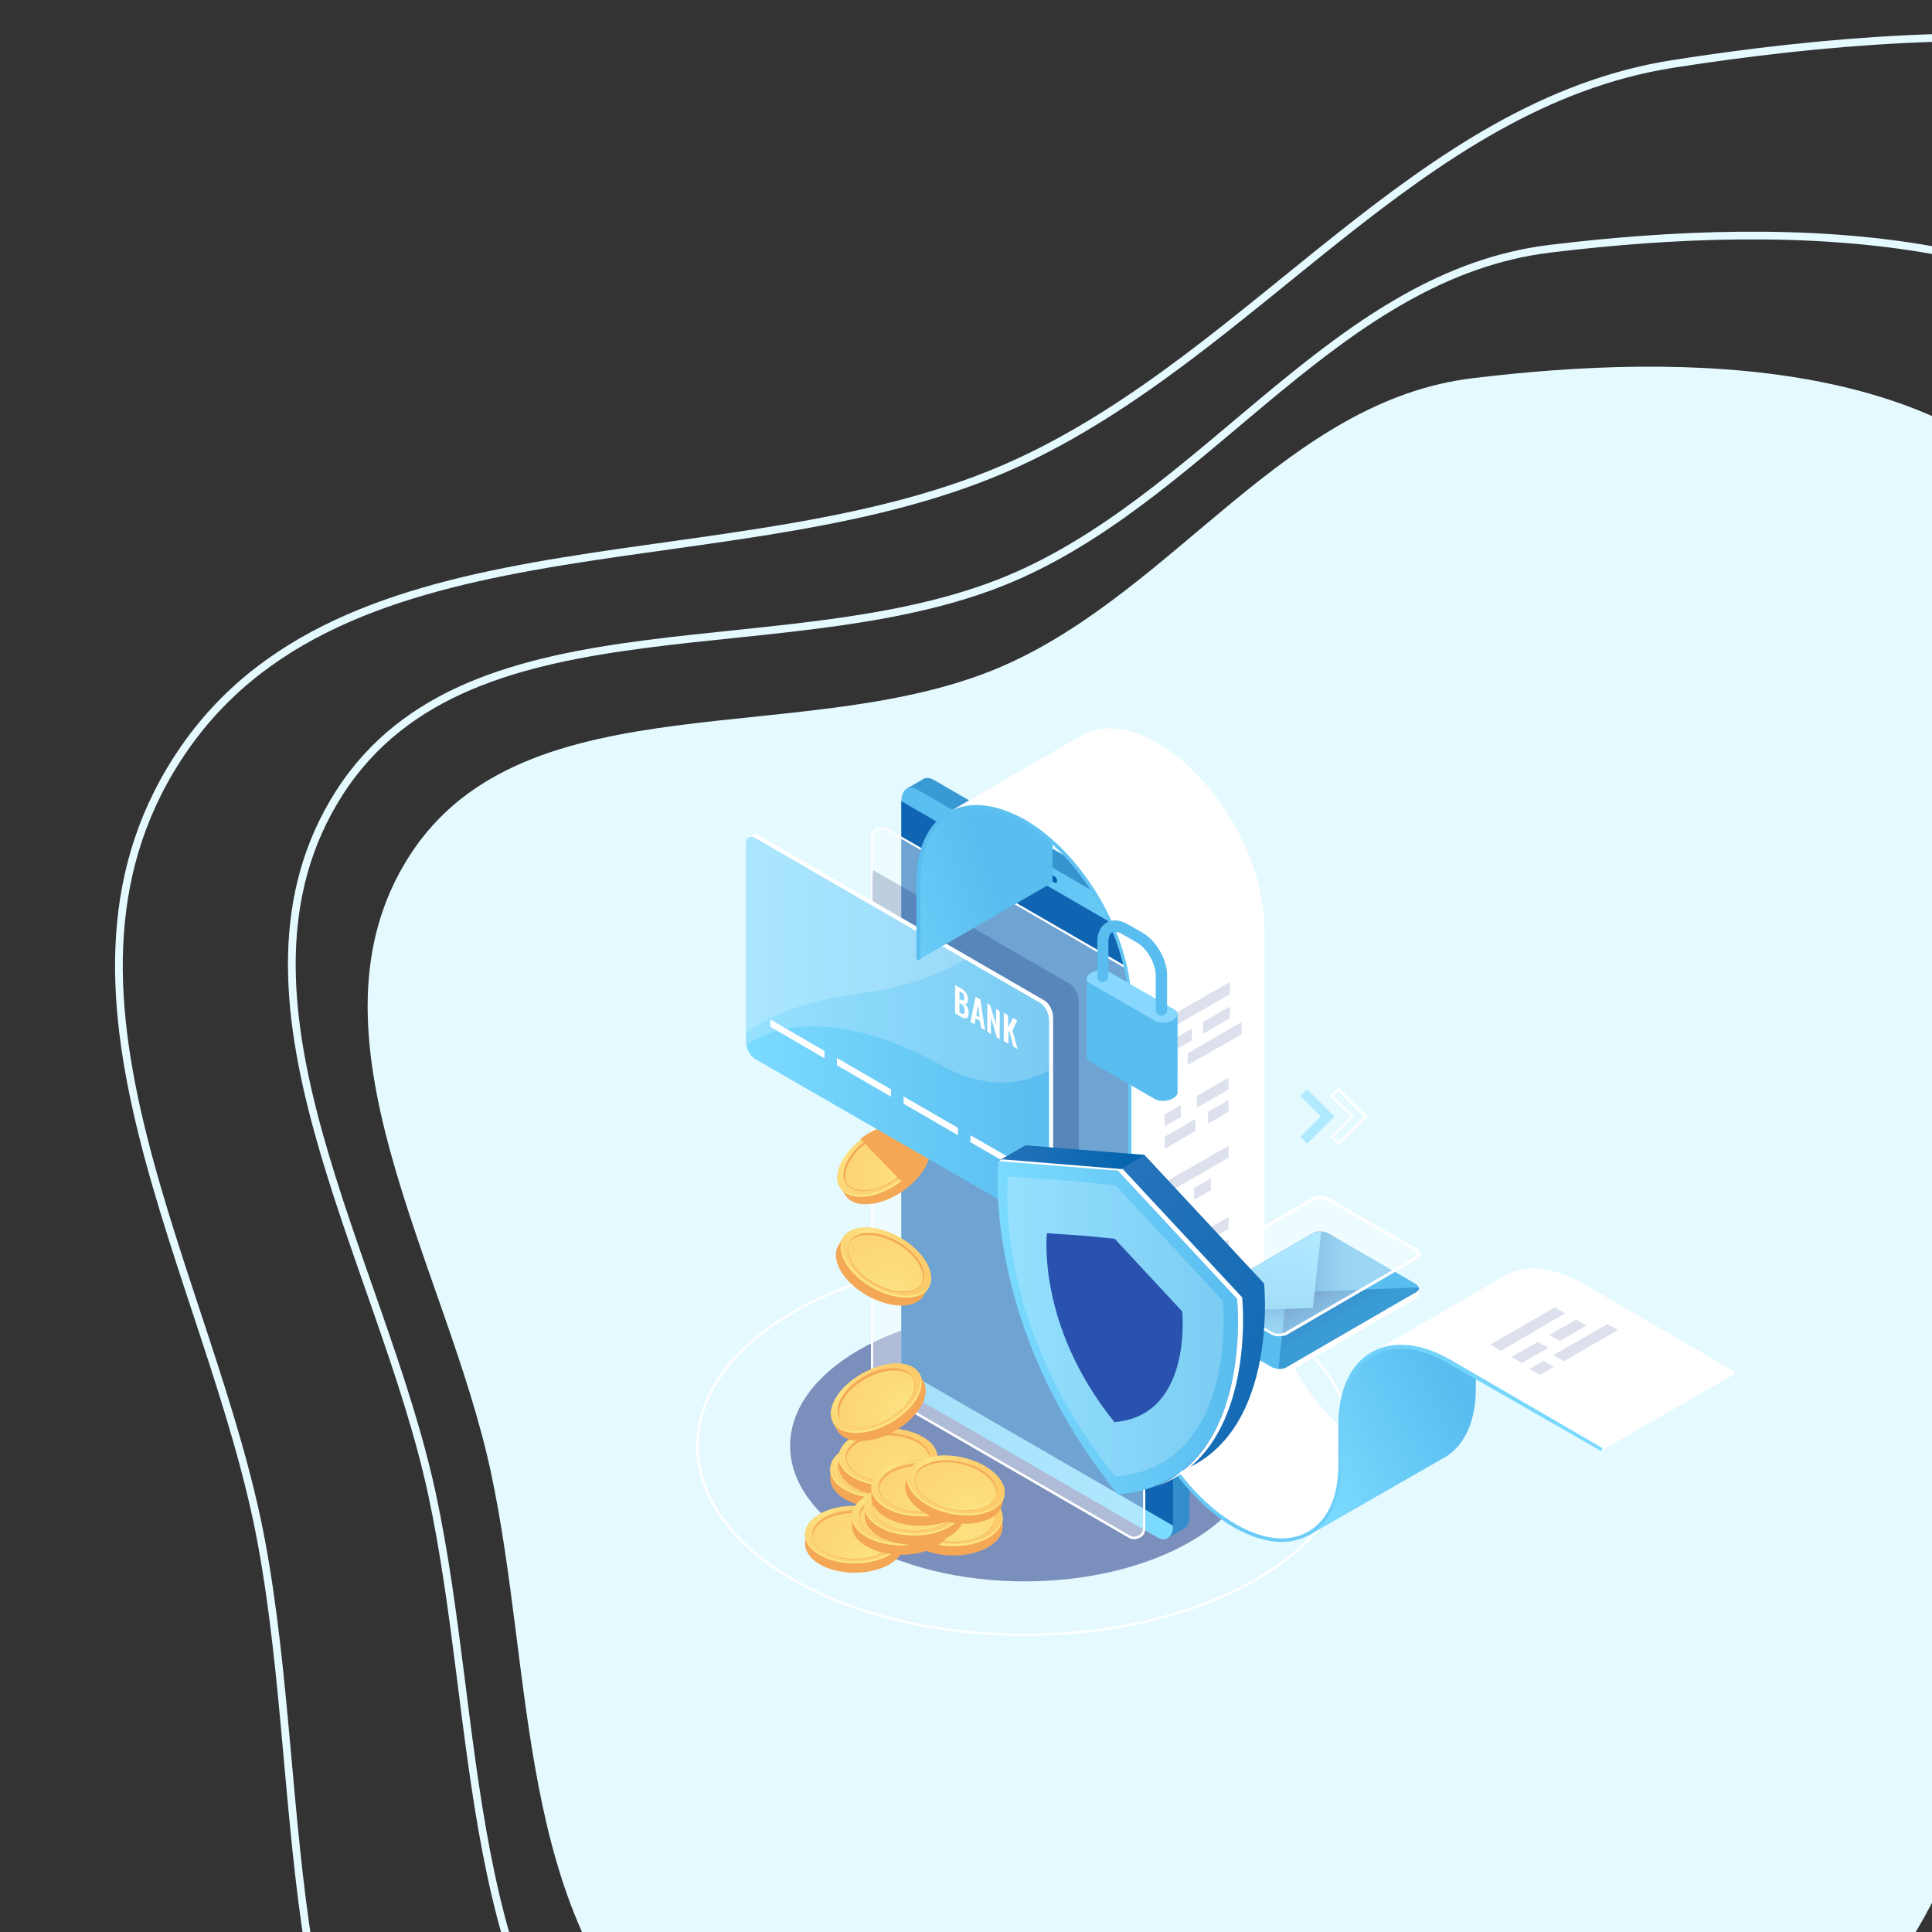 <svg width="500" height="500" viewBox="0 0 500 500" fill="none" xmlns="http://www.w3.org/2000/svg">
<rect x="0" y="0" width="500" height="500" fill="#333333" stroke="none"/>
<g clip-path="url(#clip0)">
<path fill-rule="evenodd" clip-rule="evenodd" d="M260.522 171.924C304.61 152.105 333.025 103.725 381.058 97.885C435.838 91.225 506.754 92.192 537.866 138.208C570.109 185.896 523.922 248.069 521.403 305.462C519.694 344.397 535.044 381.772 525.522 419.503C514.327 463.865 499.46 510.431 462.834 537.548C423.996 566.302 373.099 569.221 324.7 568.183C271.252 567.037 211.402 568.274 172.398 531.32C133.437 494.407 138.28 433.367 127.015 380.89C115.485 327.181 76.487 267.626 105.906 221.58C135.825 174.751 209.924 194.671 260.522 171.924Z" fill="#E5FAFF"/>
<path fill-rule="evenodd" clip-rule="evenodd" d="M263.888 148.697C314.103 126.121 346.471 71.022 401.18 64.367C463.572 56.777 544.341 57.87 579.771 110.27C616.489 164.576 563.878 235.384 561.003 300.744C559.053 345.083 576.531 387.645 565.682 430.615C552.927 481.136 535.99 534.168 494.271 565.053C450.034 597.802 392.064 601.133 336.94 599.956C276.067 598.656 207.9 600.071 163.48 557.992C119.11 515.959 124.632 446.445 111.807 386.684C98.681 325.521 54.271 257.703 87.782 205.262C121.863 151.929 206.256 174.606 263.888 148.697Z" stroke="#E5FAFF" stroke-width="2"/>
<path fill-rule="evenodd" clip-rule="evenodd" d="M263.184 119.837C324.893 91.501 366.719 26.898 433.042 16.528C508.681 4.701 606.047 1.869 646.133 59.962C687.677 120.167 620.641 203.745 613.871 278.584C609.279 329.354 628.209 377.111 612.953 426.765C595.015 485.146 571.906 546.607 520.026 584.01C465.014 623.672 394.925 630.406 328.496 631.847C255.138 633.438 172.847 638.499 121.395 592.655C70.001 546.861 80.175 467.142 67.725 399.494C54.983 330.26 4.844 255.001 47.914 193.378C91.716 130.708 192.362 152.359 263.184 119.837Z" stroke="#E5FAFF" stroke-width="2"/>
<path d="M265.163 423.383C243.392 423.383 221.717 418.644 205.152 409.069C189.061 399.779 180.164 387.361 180.164 374.184C180.164 361.007 189.061 348.589 205.152 339.299C238.281 320.15 292.139 320.15 325.173 339.299C341.264 348.589 350.161 361.007 350.161 374.184C350.161 387.361 341.264 399.779 325.173 409.069C308.609 418.644 286.838 423.383 265.163 423.383ZM265.163 325.554C243.582 325.554 221.906 330.293 205.436 339.868C189.535 349.063 180.826 361.292 180.826 374.184C180.826 387.171 189.535 399.305 205.436 408.5C238.376 427.554 291.95 427.554 324.889 408.5C340.791 399.305 349.499 387.076 349.499 374.184C349.499 361.197 340.791 349.063 324.889 339.868C308.419 330.293 286.744 325.554 265.163 325.554Z" fill="white"/>
<path opacity="0.5" d="M265.163 409.259C298.671 409.259 325.835 393.555 325.835 374.184C325.835 354.813 298.671 339.109 265.163 339.109C231.654 339.109 204.49 354.813 204.49 374.184C204.49 393.555 231.654 409.259 265.163 409.259Z" fill="#13247A"/>
<path d="M303.781 237.867L241.689 201.845C240.647 201.276 239.796 201.181 239.038 201.56L234.779 204.025L237.524 205.731V351.528C237.524 354.561 239.322 358.069 241.594 359.396L303.024 394.945L302.172 398.073L306.432 395.608C307.284 395.134 307.851 393.997 307.851 392.29V245.64C307.851 242.607 306.053 239.1 303.781 237.867Z" fill="url(#paint0_linear)"/>
<path d="M299.522 397.883L237.335 361.955C235.063 360.628 233.264 357.121 233.264 354.087V207.438C233.264 204.404 235.063 203.077 237.335 204.309L299.522 240.237C301.794 241.564 303.592 245.072 303.592 248.105V394.755C303.592 397.788 301.699 399.21 299.522 397.883Z" fill="url(#paint1_linear)"/>
<path d="M303.592 394.85L233.264 354.182V207.343L303.592 248.105V394.85Z" fill="#0F65B2"/>
<path opacity="0.4" d="M292.328 397.693L229.573 361.386C227.206 360.059 225.786 357.5 225.786 354.75V216.727C225.786 214.831 227.869 213.599 229.573 214.547L292.328 250.854C294.694 252.181 296.114 254.74 296.114 257.49V395.608C296.114 397.504 294.032 398.641 292.328 397.693Z" fill="white"/>
<path d="M293.559 398.357C293.086 398.357 292.612 398.262 292.139 397.978L229.384 361.671C226.923 360.249 225.408 357.595 225.408 354.846V216.728C225.408 215.685 225.882 214.832 226.828 214.358C227.68 213.884 228.721 213.884 229.573 214.358L292.423 250.665C294.884 252.087 296.398 254.741 296.398 257.49V395.608C296.398 396.651 295.925 397.504 294.979 397.978C294.505 398.168 294.032 398.357 293.559 398.357ZM228.248 214.453C227.869 214.453 227.491 214.547 227.112 214.737C226.449 215.116 225.976 215.874 225.976 216.633V354.751C225.976 357.405 227.396 359.775 229.668 361.102L292.423 397.409C293.086 397.788 293.937 397.788 294.695 397.409C295.357 397.03 295.83 396.272 295.83 395.513V257.49C295.83 254.836 294.411 252.466 292.139 251.139L229.384 214.832C229.005 214.547 228.627 214.453 228.248 214.453Z" fill="white"/>
<path d="M273.019 228.482L263.743 223.079C263.459 222.889 263.175 222.415 263.175 221.941C263.175 221.562 263.459 221.373 263.743 221.467L273.019 226.871C273.303 227.06 273.587 227.534 273.587 228.008C273.587 228.482 273.398 228.672 273.019 228.482Z" fill="#0063AD"/>
<path opacity="0.2" d="M276.9 311.808C278.13 312.567 279.171 311.808 279.171 310.102V259.101C279.171 257.395 278.13 255.404 276.9 254.646L225.976 225.164C225.881 225.733 225.787 226.397 225.787 226.966V282.137L276.9 311.808Z" fill="#041860"/>
<path d="M238.659 292.944V294.176C237.618 293.702 236.198 293.418 234.589 293.607C228.815 293.987 222.095 298.632 219.634 303.845C218.972 305.267 218.593 306.594 218.688 307.827L217.552 307.448L218.782 309.344C219.823 310.955 221.906 311.903 224.84 311.619C230.614 311.24 237.334 306.594 239.795 301.381C241.026 298.821 241.026 296.546 239.985 294.935L238.659 292.944Z" fill="#F4A856"/>
<path d="M238.47 299.39C235.915 304.604 229.289 309.154 223.515 309.628C217.741 310.007 215.091 306.215 217.646 301.001C220.202 295.788 226.828 291.237 232.602 290.763C238.376 290.289 240.931 294.176 238.47 299.39Z" fill="#FCCC6B"/>
<path d="M238.47 299.39C235.915 304.604 229.289 309.154 223.515 309.628C217.741 310.007 215.091 306.215 217.646 301.001C220.202 295.788 226.828 291.237 232.602 290.763C238.376 290.289 240.931 294.176 238.47 299.39Z" fill="url(#paint2_radial)"/>
<path d="M231.655 305.362C229.383 306.974 226.639 308.016 224.178 308.206C221.811 308.396 219.918 307.732 218.972 306.31C218.025 304.888 218.025 302.897 219.066 300.812C221.149 296.451 226.828 292.565 231.75 292.185C234.116 291.996 236.009 292.659 236.956 294.081C237.902 295.503 237.902 297.494 236.861 299.579C235.82 301.76 233.927 303.751 231.655 305.362ZM224.556 295.124C222.284 296.641 220.391 298.632 219.35 300.812C218.309 302.897 218.309 304.793 219.161 306.12C220.107 307.448 221.811 308.111 224.178 307.922C229.005 307.542 234.589 303.751 236.672 299.39C237.713 297.304 237.713 295.408 236.861 294.081C235.915 292.754 234.211 292.091 231.844 292.28C229.478 292.565 226.828 293.607 224.556 295.124Z" fill="#F4A856"/>
<path d="M236.767 299.485C234.684 303.845 229.005 307.732 224.178 308.016C219.35 308.395 217.173 305.078 219.256 300.717C221.338 296.356 227.017 292.47 231.845 292.185C236.672 291.901 238.849 295.124 236.767 299.485Z" fill="url(#paint3_radial)"/>
<path d="M219.54 301.191C221.622 296.83 227.301 292.944 232.129 292.659C234.4 292.47 236.104 293.133 237.051 294.271C236.199 292.849 234.4 291.996 231.845 292.185C227.017 292.565 221.338 296.356 219.256 300.717C218.12 302.992 218.215 304.983 219.256 306.31C218.498 305.078 218.593 303.277 219.54 301.191Z" fill="#F4A856"/>
<path d="M238.186 299.011C235.631 304.224 229.005 308.775 223.231 309.249C220.486 309.438 218.404 308.68 217.363 307.258C218.404 308.964 220.486 309.912 223.515 309.723C229.289 309.343 236.009 304.698 238.47 299.485C239.795 296.736 239.701 294.46 238.47 292.849C239.417 294.271 239.417 296.451 238.186 299.011Z" fill="#FCE586"/>
<path d="M236.672 305.552C237.997 304.225 239.038 302.803 239.701 301.286C240.931 298.726 240.931 296.451 239.89 294.84L238.565 292.944C238.565 292.944 238.565 292.849 238.47 292.849L238.375 292.754C237.24 291.332 235.252 290.479 232.412 290.669C229.194 290.953 225.597 292.47 222.663 294.745L233.075 305.552H236.672V305.552Z" fill="#F4A856"/>
<path d="M270.274 258.912L196.35 216.159C195.782 215.78 195.214 215.78 194.835 216.064L193.699 216.728C193.699 216.728 193.983 216.728 194.173 216.822C194.078 217.107 193.983 217.486 193.983 217.96V268.96C193.983 270.667 195.025 272.657 196.255 273.416L270.274 316.074C270.369 316.169 270.558 316.169 270.653 316.264V316.832L271.789 316.169C272.262 315.884 272.546 315.221 272.546 314.273V263.367C272.546 261.661 271.599 259.67 270.274 258.912Z" fill="white"/>
<path d="M269.233 316.643L195.308 273.985C194.078 273.226 193.037 271.235 193.037 269.529V218.529C193.037 216.822 194.078 216.064 195.308 216.822L269.233 259.576C270.463 260.334 271.504 262.325 271.504 264.031V315.031C271.504 316.643 270.463 317.401 269.233 316.643Z" fill="url(#paint4_linear)"/>
<path d="M247.178 262.23V254.93L248.693 255.784C248.977 255.973 249.261 256.163 249.45 256.352C249.639 256.542 249.829 256.732 250.018 257.016C250.207 257.206 250.302 257.49 250.397 257.774C250.491 258.059 250.491 258.438 250.491 258.722C250.491 259.575 250.207 259.955 249.545 259.67C249.923 259.955 250.207 260.334 250.397 260.713C250.586 261.092 250.681 261.566 250.681 262.135C250.681 262.799 250.491 263.273 250.207 263.462C249.923 263.652 249.45 263.557 248.882 263.273L247.178 262.23ZM248.314 258.533L248.693 258.722C249.072 258.912 249.261 259.007 249.356 258.912C249.45 258.817 249.545 258.533 249.545 258.154C249.545 257.964 249.545 257.774 249.45 257.585C249.45 257.395 249.356 257.3 249.261 257.206C249.166 257.111 249.072 257.016 248.977 256.921C248.882 256.826 248.693 256.732 248.504 256.637L248.314 256.542V258.533V258.533ZM248.314 261.945L248.693 262.23C249.072 262.419 249.261 262.514 249.45 262.325C249.545 262.23 249.639 261.945 249.639 261.566C249.639 261.092 249.545 260.808 249.45 260.523C249.261 260.239 249.072 259.955 248.693 259.765L248.314 259.575V261.945V261.945Z" fill="white"/>
<path d="M251.154 264.505L252.479 257.964L253.709 258.628L254.94 266.685L253.899 266.022L253.615 264.221L252.479 263.557L252.195 265.074L251.154 264.505ZM252.668 262.799L253.52 263.273L253.142 260.05L252.668 262.799Z" fill="white"/>
<path d="M255.508 266.97V259.67L256.265 260.144L257.78 265.168V261.092L258.726 261.661V268.96L257.969 268.486L256.455 263.273V267.633L255.508 266.97Z" fill="white"/>
<path d="M259.767 269.434V262.135L260.903 262.799V265.927L262.134 263.462L263.269 264.126L262.039 266.685L263.364 271.52L262.228 270.856L261.187 266.78L260.998 267.159V270.098L259.767 269.434Z" fill="white"/>
<path d="M213.387 273.89L199.379 265.737V263.841L213.387 271.994V273.89Z" fill="white"/>
<path d="M230.614 283.843L216.606 275.691V273.795L230.614 281.947V283.843Z" fill="white"/>
<path d="M247.936 293.797L233.832 285.645V283.749L247.936 291.901V293.797Z" fill="white"/>
<path d="M265.163 303.751L251.154 295.598V293.797L265.163 301.855V303.751Z" fill="white"/>
<path opacity="0.2" d="M269.233 259.576L195.308 216.822C194.078 216.064 193.037 216.822 193.037 218.529V269.529C193.037 269.814 193.037 270.193 193.131 270.477C197.107 267.633 213.009 258.817 243.582 275.691C254.656 281.853 264.027 280.999 271.504 277.018V263.936C271.504 262.23 270.463 260.239 269.233 259.576Z" fill="white"/>
<path opacity="0.2" d="M223.61 256.921C234.022 255.594 242.635 252.371 249.829 248.39L195.308 216.822C194.078 216.064 193.037 216.822 193.037 218.529V267.349C198.432 263.083 207.803 259.007 223.61 256.921Z" fill="white"/>
<path d="M240.458 380.346L239.796 381.389C239.228 380.346 238.186 379.398 236.767 378.545C231.75 375.606 223.704 375.606 218.688 378.45C217.268 379.208 216.321 380.156 215.659 381.199L214.902 380.251V382.526C214.807 384.422 216.037 386.413 218.593 387.93C223.61 390.868 231.655 390.868 236.672 388.024C239.133 386.602 240.458 384.706 240.458 382.811V380.346Z" fill="#F4A856"/>
<path d="M236.672 385.56C231.655 388.404 223.515 388.404 218.593 385.465C213.576 382.526 213.671 377.881 218.593 374.943C223.61 372.099 231.75 372.099 236.672 375.037C241.689 377.976 241.689 382.716 236.672 385.56Z" fill="#FCCC6B"/>
<path d="M236.672 385.56C231.655 388.404 223.515 388.404 218.593 385.465C213.576 382.526 213.671 377.881 218.593 374.943C223.61 372.099 231.75 372.099 236.672 375.037C241.689 377.976 241.689 382.716 236.672 385.56Z" fill="url(#paint5_radial)"/>
<path d="M227.68 386.602C224.84 386.602 222.095 385.939 219.918 384.706C217.836 383.474 216.7 381.863 216.7 380.156C216.7 378.45 217.836 376.838 219.918 375.701C224.178 373.236 230.993 373.331 235.252 375.796C237.335 377.028 238.471 378.64 238.471 380.346C238.471 382.052 237.335 383.664 235.252 384.801C233.17 386.034 230.425 386.602 227.68 386.602ZM227.585 374.184C224.84 374.184 222.19 374.753 220.108 375.985C218.12 377.123 216.984 378.64 216.984 380.251C216.984 381.863 218.025 383.379 220.013 384.612C224.178 387.076 230.898 387.076 235.158 384.706C237.145 383.569 238.281 382.052 238.281 380.441C238.281 378.829 237.24 377.312 235.252 376.08C233.075 374.753 230.33 374.184 227.585 374.184Z" fill="#F4A856"/>
<path d="M235.157 384.706C230.993 387.076 224.178 387.076 219.918 384.612C215.753 382.147 215.753 378.26 219.918 375.796C224.083 373.426 230.898 373.426 235.157 375.89C239.417 378.355 239.417 382.337 235.157 384.706Z" fill="url(#paint6_radial)"/>
<path d="M220.013 376.364C224.178 373.994 230.993 373.994 235.252 376.459C237.24 377.597 238.281 379.113 238.376 380.63C238.47 378.924 237.429 377.218 235.252 375.985C231.087 373.52 224.272 373.52 220.013 375.89C217.836 377.123 216.7 378.829 216.889 380.535C216.984 379.019 218.025 377.502 220.013 376.364Z" fill="#F4A856"/>
<path d="M236.672 385.086C231.655 387.93 223.515 387.93 218.593 384.991C216.227 383.569 214.996 381.768 214.902 379.967C214.807 381.957 216.037 383.948 218.593 385.465C223.61 388.404 231.655 388.404 236.672 385.56C239.322 384.043 240.553 382.052 240.458 380.061C240.269 381.863 239.038 383.664 236.672 385.086Z" fill="#FCE586"/>
<path d="M242.635 377.218L241.973 378.26C241.405 377.218 240.364 376.27 238.944 375.416C233.927 372.478 225.882 372.478 220.865 375.322C219.445 376.08 218.499 377.028 217.836 378.071L217.079 377.123V379.398C216.984 381.294 218.215 383.285 220.77 384.801C225.787 387.74 233.832 387.74 238.849 384.896C241.31 383.474 242.635 381.578 242.635 379.682V377.218Z" fill="#F4A856"/>
<path d="M238.849 382.431C233.832 385.275 225.692 385.275 220.77 382.337C215.754 379.398 215.848 374.753 220.77 371.814C225.787 368.97 233.927 368.97 238.849 371.909C243.866 374.848 243.866 379.493 238.849 382.431Z" fill="#FCCC6B"/>
<path d="M238.849 382.431C233.832 385.275 225.692 385.275 220.77 382.337C215.754 379.398 215.848 374.753 220.77 371.814C225.787 368.97 233.927 368.97 238.849 371.909C243.866 374.848 243.866 379.493 238.849 382.431Z" fill="url(#paint7_radial)"/>
<path d="M229.857 383.474C227.017 383.474 224.272 382.811 222.095 381.578C220.013 380.346 218.877 378.734 218.877 377.028C218.877 375.322 220.013 373.71 222.095 372.573C226.355 370.108 233.17 370.203 237.429 372.667C239.512 373.9 240.647 375.511 240.647 377.218C240.647 378.924 239.512 380.535 237.429 381.673C235.347 382.811 232.602 383.474 229.857 383.474ZM229.762 371.056C227.017 371.056 224.367 371.625 222.285 372.857C220.297 373.994 219.161 375.511 219.161 377.123C219.161 378.734 220.202 380.251 222.19 381.483C226.355 383.948 233.075 383.948 237.335 381.578C239.322 380.441 240.458 378.924 240.458 377.312C240.458 375.701 239.417 374.184 237.429 372.952C235.252 371.625 232.507 371.056 229.762 371.056Z" fill="#F4A856"/>
<path d="M237.429 381.578C233.265 383.948 226.449 383.948 222.19 381.483C218.025 379.019 218.025 375.132 222.19 372.667C226.355 370.297 233.17 370.297 237.429 372.762C241.594 375.227 241.594 379.113 237.429 381.578Z" fill="url(#paint8_radial)"/>
<path d="M222.19 373.236C226.355 370.866 233.17 370.866 237.429 373.331C239.417 374.468 240.458 375.985 240.553 377.502C240.647 375.796 239.606 374.089 237.429 372.857C233.264 370.392 226.449 370.392 222.19 372.762C220.013 373.995 218.877 375.701 219.066 377.407C219.161 375.796 220.202 374.374 222.19 373.236Z" fill="#F4A856"/>
<path d="M238.849 381.957C233.832 384.801 225.692 384.801 220.77 381.863C218.404 380.441 217.173 378.64 217.079 376.838C216.984 378.829 218.215 380.82 220.77 382.337C225.787 385.275 233.832 385.275 238.849 382.431C241.499 380.915 242.73 378.924 242.635 376.933C242.541 378.734 241.215 380.535 238.849 381.957Z" fill="#FCE586"/>
<path d="M259.484 392.764L258.821 393.807C258.253 392.764 257.212 391.816 255.792 390.963C250.775 388.024 242.73 388.024 237.713 390.868C236.293 391.627 235.347 392.575 234.684 393.617L233.927 392.669V394.944C233.832 396.84 235.063 398.831 237.619 400.348C242.635 403.287 250.681 403.287 255.697 400.443C258.158 399.021 259.484 397.125 259.484 395.229V392.764Z" fill="#F4A856"/>
<path d="M259.484 392.796C259.502 388.712 253.796 385.376 246.739 385.344C239.682 385.312 233.946 388.597 233.928 392.681C233.909 396.764 239.616 400.1 246.673 400.132C253.73 400.164 259.466 396.879 259.484 392.796Z" fill="#FCCC6B"/>
<path d="M255.697 398.071C250.681 400.915 242.541 400.915 237.619 397.977C232.602 395.038 232.697 390.393 237.619 387.454C242.635 384.61 250.775 384.61 255.697 387.549C260.809 390.488 260.714 395.133 255.697 398.071Z" fill="url(#paint9_radial)"/>
<path d="M246.705 399.116C243.866 399.116 241.121 398.452 238.944 397.22C236.861 395.987 235.726 394.376 235.726 392.669C235.726 390.963 236.861 389.351 238.944 388.214C243.203 385.749 250.018 385.844 254.278 388.309C256.36 389.541 257.496 391.153 257.496 392.859C257.496 394.565 256.36 396.177 254.278 397.314C252.195 398.452 249.45 399.116 246.705 399.116ZM246.611 386.602C243.866 386.602 241.216 387.171 239.133 388.404C237.145 389.541 236.01 391.058 236.01 392.669C236.01 394.281 237.051 395.798 239.039 397.03C243.203 399.495 249.924 399.495 254.183 397.125C256.171 395.987 257.307 394.47 257.307 392.859C257.307 391.247 256.265 389.731 254.278 388.498C252.195 387.266 249.356 386.602 246.611 386.602Z" fill="#F4A856"/>
<path d="M254.278 397.22C250.113 399.589 243.298 399.589 239.038 397.125C234.874 394.66 234.874 390.773 239.038 388.309C243.203 385.939 250.018 385.939 254.278 388.404C258.537 390.868 258.442 394.755 254.278 397.22Z" fill="url(#paint10_radial)"/>
<path d="M239.133 388.877C243.298 386.508 250.113 386.508 254.372 388.972C256.36 390.11 257.401 391.627 257.496 393.143C257.591 391.437 256.549 389.731 254.372 388.498C250.208 386.034 243.393 386.034 239.133 388.404C236.956 389.636 235.82 391.342 236.01 393.049C236.104 391.437 237.145 390.015 239.133 388.877Z" fill="#F4A856"/>
<path d="M255.697 397.504C250.681 400.348 242.541 400.348 237.619 397.409C235.252 395.987 234.022 394.186 233.927 392.385C233.832 394.376 235.063 396.366 237.619 397.883C242.635 400.822 250.681 400.822 255.697 397.978C258.348 396.461 259.578 394.471 259.484 392.48C259.389 394.376 258.158 396.177 255.697 397.504Z" fill="#FCE586"/>
<path d="M233.927 397.22L233.264 398.262C232.696 397.22 231.655 396.272 230.235 395.418C225.219 392.48 217.173 392.48 212.157 395.324C210.737 396.082 209.79 397.03 209.128 398.073L208.37 397.125V399.4C208.276 401.296 209.506 403.287 212.062 404.803C217.079 407.742 225.124 407.742 230.141 404.898C232.602 403.476 233.927 401.58 233.927 399.684V397.22Z" fill="#F4A856"/>
<path d="M233.871 397.279C233.89 393.195 228.184 389.859 221.126 389.827C214.069 389.795 208.333 393.08 208.315 397.164C208.297 401.247 214.003 404.584 221.06 404.615C228.117 404.647 233.853 401.362 233.871 397.279Z" fill="#FCCC6B"/>
<path d="M230.141 402.433C225.125 405.277 216.985 405.277 212.063 402.339C207.046 399.4 207.141 394.755 212.063 391.816C217.079 388.972 225.219 388.972 230.141 391.911C235.158 394.945 235.158 399.59 230.141 402.433Z" fill="url(#paint11_radial)"/>
<path d="M221.149 403.571C218.309 403.571 215.564 402.907 213.387 401.675C211.305 400.443 210.169 398.831 210.169 397.125C210.169 395.418 211.305 393.807 213.387 392.669C217.647 390.205 224.462 390.299 228.721 392.764C230.803 393.997 231.939 395.608 231.939 397.314C231.939 399.021 230.803 400.632 228.721 401.77C226.639 402.907 223.894 403.571 221.149 403.571ZM221.054 391.058C218.309 391.058 215.659 391.627 213.577 392.859C211.589 393.997 210.453 395.513 210.453 397.125C210.453 398.736 211.494 400.253 213.482 401.485C217.647 403.95 224.367 403.95 228.626 401.58C230.614 400.443 231.75 398.926 231.75 397.314C231.75 395.703 230.709 394.186 228.626 392.954C226.544 391.721 223.799 391.058 221.054 391.058Z" fill="#F4A856"/>
<path d="M228.626 401.675C224.462 404.045 217.647 404.045 213.387 401.58C209.222 399.116 209.222 395.229 213.387 392.764C217.552 390.394 224.367 390.394 228.626 392.859C232.886 395.324 232.886 399.21 228.626 401.675Z" fill="url(#paint12_radial)"/>
<path d="M213.482 393.333C217.647 390.963 224.462 390.963 228.721 393.428C230.709 394.565 231.75 396.082 231.845 397.599C231.939 395.892 230.898 394.186 228.721 392.954C224.556 390.489 217.741 390.489 213.482 392.859C211.305 394.091 210.169 395.798 210.358 397.504C210.453 395.892 211.494 394.47 213.482 393.333Z" fill="#F4A856"/>
<path d="M230.141 401.959C225.124 404.803 216.984 404.803 212.062 401.865C209.696 400.443 208.465 398.642 208.37 396.84C208.276 398.831 209.506 400.822 212.062 402.339C217.079 405.277 225.124 405.277 230.141 402.433C232.791 400.917 234.022 398.926 233.927 396.935C233.738 398.831 232.507 400.632 230.141 401.959Z" fill="#FCE586"/>
<path d="M246.042 392.575L245.38 393.617C244.812 392.575 243.771 391.627 242.351 390.773C237.334 387.835 229.289 387.835 224.272 390.679C222.852 391.437 221.906 392.385 221.243 393.428L220.486 392.48V394.755C220.391 396.651 221.622 398.642 224.177 400.158C229.194 403.097 237.24 403.097 242.256 400.253C244.717 398.831 246.042 396.935 246.042 395.039V392.575Z" fill="#F4A856"/>
<path d="M245.969 392.566C245.988 388.482 240.282 385.146 233.224 385.114C226.167 385.082 220.431 388.367 220.413 392.451C220.395 396.534 226.101 399.87 233.158 399.902C240.215 399.934 245.951 396.649 245.969 392.566Z" fill="#FCCC6B"/>
<path d="M242.258 397.788C237.241 400.632 229.101 400.632 224.179 397.694C219.162 394.755 219.162 390.11 224.179 387.171C229.196 384.327 237.336 384.327 242.258 387.266C247.274 390.205 247.274 394.85 242.258 397.788Z" fill="url(#paint13_radial)"/>
<path d="M233.264 398.831C230.424 398.831 227.68 398.168 225.503 396.935C223.42 395.703 222.284 394.091 222.284 392.385C222.284 390.679 223.42 389.067 225.503 387.93C229.762 385.465 236.577 385.56 240.836 388.024C242.919 389.257 244.055 390.868 244.055 392.575C244.055 394.281 242.919 395.892 240.836 397.03C238.754 398.168 236.009 398.831 233.264 398.831ZM233.169 386.413C230.424 386.413 227.774 386.982 225.692 388.214C223.704 389.352 222.568 390.868 222.568 392.48C222.568 394.091 223.609 395.608 225.597 396.84C229.762 399.305 236.482 399.305 240.742 396.935C242.729 395.798 243.865 394.281 243.865 392.669C243.865 391.058 242.824 389.541 240.836 388.309C238.659 386.982 235.914 386.413 233.169 386.413Z" fill="#F4A856"/>
<path d="M240.742 396.935C236.577 399.305 229.762 399.305 225.503 396.84C221.338 394.376 221.338 390.489 225.503 388.024C229.667 385.654 236.483 385.654 240.742 388.119C245.001 390.584 245.001 394.471 240.742 396.935Z" fill="url(#paint14_radial)"/>
<path d="M225.597 388.593C229.762 386.223 236.577 386.223 240.836 388.688C242.824 389.826 243.865 391.342 243.96 392.859C244.055 391.153 243.013 389.446 240.836 388.214C236.672 385.749 229.857 385.749 225.597 388.119C223.42 389.352 222.284 391.058 222.474 392.764C222.568 391.153 223.609 389.731 225.597 388.593Z" fill="#F4A856"/>
<path d="M242.256 397.314C237.24 400.158 229.099 400.158 224.177 397.22C221.811 395.798 220.581 393.997 220.486 392.195C220.391 394.186 221.622 396.177 224.177 397.694C229.194 400.632 237.24 400.632 242.256 397.788C244.907 396.272 246.137 394.281 246.042 392.29C245.853 394.091 244.623 395.892 242.256 397.314Z" fill="#FCE586"/>
<path d="M249.355 390.015L248.693 391.058C248.125 390.015 247.084 389.067 245.664 388.214C240.647 385.275 232.602 385.275 227.585 388.119C226.165 388.878 225.219 389.826 224.556 390.868L223.799 389.92V392.195C223.704 394.091 224.935 396.082 227.49 397.599C232.507 400.537 240.553 400.538 245.569 397.694C248.03 396.272 249.355 394.376 249.355 392.48V390.015Z" fill="#F4A856"/>
<path d="M245.569 395.229C240.553 398.073 232.413 398.073 227.491 395.134C222.474 392.195 222.474 387.55 227.491 384.612C232.507 381.768 240.647 381.768 245.569 384.707C250.586 387.645 250.586 392.29 245.569 395.229Z" fill="#FCCC6B"/>
<path d="M245.569 395.229C240.553 398.073 232.413 398.073 227.491 395.134C222.474 392.195 222.474 387.55 227.491 384.612C232.507 381.768 240.647 381.768 245.569 384.707C250.586 387.645 250.586 392.29 245.569 395.229Z" fill="url(#paint15_radial)"/>
<path d="M236.577 396.272C233.738 396.272 230.993 395.608 228.816 394.376C226.733 393.143 225.597 391.532 225.597 389.826C225.597 388.119 226.733 386.508 228.816 385.37C233.075 382.905 239.89 383 244.149 385.465C246.232 386.697 247.368 388.309 247.368 390.015C247.368 391.721 246.232 393.333 244.149 394.471C242.067 395.608 239.322 396.272 236.577 396.272ZM236.482 383.853C233.738 383.853 231.087 384.422 229.005 385.654C227.017 386.792 225.881 388.309 225.881 389.92C225.881 391.532 226.922 393.049 228.91 394.281C233.075 396.746 239.795 396.746 244.055 394.376C246.042 393.238 247.178 391.721 247.178 390.11C247.178 388.498 246.137 386.982 244.149 385.749C241.972 384.422 239.227 383.853 236.482 383.853Z" fill="#F4A856"/>
<path d="M244.055 394.376C239.89 396.746 233.075 396.746 228.815 394.281C224.651 391.816 224.651 387.93 228.815 385.465C232.98 383.095 239.795 383.095 244.055 385.56C248.314 388.024 248.314 391.911 244.055 394.376Z" fill="url(#paint16_radial)"/>
<path d="M228.91 386.034C233.075 383.664 239.89 383.664 244.149 386.128C246.137 387.266 247.178 388.783 247.273 390.299C247.368 388.593 246.326 386.887 244.149 385.654C239.985 383.19 233.17 383.19 228.91 385.56C226.733 386.792 225.597 388.498 225.787 390.205C225.881 388.593 226.922 387.171 228.91 386.034Z" fill="#F4A856"/>
<path d="M245.569 394.755C240.553 397.599 232.412 397.599 227.49 394.66C225.124 393.238 223.894 391.437 223.799 389.636C223.704 391.627 224.935 393.617 227.49 395.134C232.507 398.073 240.553 398.073 245.569 395.229C248.22 393.712 249.45 391.721 249.355 389.731C249.166 391.532 247.936 393.333 245.569 394.755Z" fill="#FCE586"/>
<path d="M251.059 385.086L250.397 386.128C249.829 385.086 248.788 384.138 247.368 383.285C242.351 380.346 234.306 380.346 229.289 383.19C227.869 383.948 226.923 384.896 226.26 385.939L225.503 384.991V387.266C225.408 389.162 226.639 391.153 229.194 392.669C234.211 395.608 242.256 395.608 247.273 392.764C249.734 391.342 251.059 389.446 251.059 387.55V385.086Z" fill="#F4A856"/>
<path d="M251.045 385.026C251.064 380.943 245.357 377.606 238.3 377.575C231.243 377.543 225.507 380.828 225.489 384.911C225.471 388.995 231.177 392.331 238.234 392.363C245.291 392.395 251.027 389.11 251.045 385.026Z" fill="#FCCC6B"/>
<path d="M247.273 390.299C242.256 393.142 234.116 393.142 229.194 390.204C224.177 387.265 224.272 382.62 229.194 379.681C234.211 376.838 242.351 376.838 247.273 379.776C252.289 382.715 252.289 387.36 247.273 390.299Z" fill="url(#paint17_radial)"/>
<path d="M238.281 391.342C235.441 391.342 232.696 390.679 230.519 389.446C228.437 388.214 227.301 386.602 227.301 384.896C227.301 383.19 228.437 381.578 230.519 380.441C234.779 377.976 241.594 378.071 245.853 380.535C247.936 381.768 249.071 383.379 249.071 385.086C249.071 386.792 247.936 388.404 245.853 389.541C243.771 390.679 241.026 391.342 238.281 391.342ZM238.186 378.924C235.441 378.924 232.791 379.493 230.709 380.725C228.721 381.863 227.585 383.379 227.585 384.991C227.585 386.602 228.626 388.119 230.614 389.352C234.779 391.816 241.499 391.816 245.759 389.446C247.746 388.309 248.882 386.792 248.882 385.18C248.882 383.569 247.841 382.052 245.853 380.82C243.771 379.493 240.931 378.924 238.186 378.924Z" fill="#F4A856"/>
<path d="M245.853 389.446C241.689 391.816 234.874 391.816 230.614 389.352C226.449 386.887 226.449 383 230.614 380.535C234.779 378.166 241.594 378.166 245.853 380.63C250.113 383.095 250.018 386.982 245.853 389.446Z" fill="url(#paint18_radial)"/>
<path d="M230.709 381.104C234.873 378.734 241.688 378.734 245.948 381.199C247.936 382.337 248.977 383.853 249.071 385.37C249.166 383.664 248.125 381.957 245.948 380.725C241.783 378.26 234.968 378.26 230.709 380.63C228.532 381.863 227.396 383.569 227.585 385.275C227.585 383.664 228.721 382.242 230.709 381.104Z" fill="#F4A856"/>
<path d="M247.273 389.825C242.256 392.669 234.116 392.669 229.194 389.731C226.828 388.309 225.597 386.508 225.503 384.706C225.408 386.697 226.639 388.688 229.194 390.205C234.211 393.143 242.256 393.143 247.273 390.299C249.923 388.783 251.154 386.792 251.059 384.801C250.965 386.602 249.734 388.404 247.273 389.825Z" fill="#FCE586"/>
<path d="M259.957 387.076L259.01 387.93C258.631 386.792 257.874 385.654 256.644 384.517C252.384 380.63 244.433 378.924 238.944 380.725C237.429 381.199 236.293 381.957 235.441 382.811L234.873 381.673L234.4 383.853C233.927 385.749 234.779 387.93 236.956 389.825C241.215 393.712 249.166 395.418 254.656 393.617C257.401 392.764 259.01 391.153 259.389 389.257L259.957 387.076Z" fill="#F4A856"/>
<path d="M255.129 391.437C249.639 393.238 241.689 391.532 237.429 387.645C233.17 383.759 234.116 379.208 239.606 377.407C245.096 375.606 253.047 377.312 257.306 381.199C261.66 385.086 260.619 389.636 255.129 391.437Z" fill="#FCCC6B"/>
<path d="M255.129 391.437C249.639 393.238 241.689 391.532 237.429 387.645C233.17 383.759 234.116 379.208 239.606 377.407C245.096 375.606 253.047 377.312 257.306 381.199C261.66 385.086 260.619 389.636 255.129 391.437Z" fill="url(#paint19_radial)"/>
<path d="M246.137 390.584C243.392 390.015 240.742 388.783 238.944 387.171C237.145 385.56 236.388 383.759 236.767 382.147C237.145 380.441 238.565 379.208 240.837 378.45C245.475 376.933 252.195 378.355 255.792 381.673C257.59 383.285 258.348 385.086 257.969 386.697C257.59 388.404 256.171 389.636 253.899 390.394C251.627 391.153 248.882 391.153 246.137 390.584ZM248.598 378.45C245.948 377.881 243.203 377.881 240.931 378.64C238.754 379.303 237.335 380.63 237.051 382.242C236.672 383.853 237.429 385.56 239.133 387.076C242.73 390.299 249.356 391.721 253.899 390.205C256.076 389.541 257.496 388.214 257.78 386.602C258.158 384.991 257.401 383.285 255.697 381.768C253.899 380.156 251.249 379.019 248.598 378.45Z" fill="#F4A856"/>
<path d="M253.899 390.299C249.261 391.816 242.635 390.394 239.038 387.076C235.441 383.853 236.293 379.967 240.837 378.45C245.475 376.933 252.1 378.355 255.697 381.673C259.389 384.991 258.537 388.783 253.899 390.299Z" fill="url(#paint20_radial)"/>
<path d="M240.742 379.019C245.38 377.502 252.006 378.924 255.603 382.242C257.306 383.759 258.064 385.465 257.78 386.982C258.253 385.37 257.59 383.474 255.697 381.768C252.101 378.545 245.475 377.123 240.837 378.545C238.376 379.303 237.051 380.82 236.767 382.431C237.24 380.915 238.565 379.682 240.742 379.019Z" fill="#F4A856"/>
<path d="M255.224 390.963C249.734 392.764 241.783 391.058 237.524 387.171C235.441 385.275 234.589 383.285 234.873 381.483C234.306 383.379 235.157 385.56 237.429 387.645C241.688 391.532 249.639 393.238 255.129 391.437C257.969 390.489 259.673 388.783 259.957 386.887C259.483 388.593 257.874 390.11 255.224 390.963Z" fill="#FCE586"/>
<path d="M240.363 333.137L239.227 333.706C239.227 332.474 238.754 331.147 237.997 329.725C235.063 324.701 228.058 320.719 222.284 320.719C220.675 320.719 219.35 321.003 218.309 321.572L218.12 320.34L216.984 322.331C215.943 323.942 216.132 326.312 217.552 328.872C220.486 333.896 227.49 337.877 233.264 337.877C236.198 337.877 238.186 336.834 239.133 335.223L240.363 333.137Z" fill="#F4A856"/>
<path d="M240.353 333.041C242.377 329.496 239.051 323.778 232.924 320.27C226.796 316.762 220.189 316.793 218.165 320.338C216.142 323.884 219.468 329.601 225.595 333.109C231.722 336.617 238.33 336.586 240.353 333.041Z" fill="#FCCC6B"/>
<path d="M234.495 335.792C228.721 335.792 221.717 331.81 218.782 326.786C215.848 321.762 218.214 317.686 223.988 317.686C229.762 317.686 236.766 321.667 239.701 326.691C242.635 331.715 240.363 335.792 234.495 335.792Z" fill="url(#paint21_radial)"/>
<path d="M226.165 332.284C223.704 330.862 221.622 328.966 220.391 326.881C219.161 324.795 218.972 322.899 219.823 321.383C220.675 319.866 222.474 319.108 224.84 319.108C229.762 319.108 235.725 322.52 238.092 326.691C239.322 328.777 239.511 330.673 238.659 332.189C237.808 333.706 236.009 334.465 233.643 334.465C231.276 334.465 228.626 333.611 226.165 332.284ZM232.223 321.383C229.857 320.055 227.206 319.202 224.84 319.202C222.568 319.202 220.865 319.961 220.013 321.383C219.256 322.805 219.445 324.7 220.581 326.691C223.042 330.862 228.91 334.18 233.737 334.18C236.009 334.18 237.713 333.422 238.565 332C239.322 330.578 239.133 328.682 237.997 326.691C236.766 324.606 234.589 322.71 232.223 321.383Z" fill="#F4A856"/>
<path d="M233.738 334.275C228.91 334.275 222.947 330.957 220.486 326.691C218.025 322.52 220.013 319.107 224.84 319.013C229.667 319.013 235.631 322.331 238.092 326.596C240.458 330.862 238.565 334.275 233.738 334.275Z" fill="url(#paint22_radial)"/>
<path d="M224.556 319.581C229.384 319.581 235.347 322.899 237.808 327.165C238.944 329.156 239.133 330.957 238.47 332.284C239.417 330.862 239.322 328.872 238.092 326.691C235.631 322.52 229.762 319.108 224.84 319.108C222.285 319.108 220.581 320.055 219.824 321.572C220.675 320.34 222.285 319.581 224.556 319.581Z" fill="#F4A856"/>
<path d="M234.779 335.318C229.005 335.318 222.001 331.336 219.066 326.312C217.647 323.942 217.457 321.762 218.309 320.15C217.268 321.857 217.363 324.132 218.877 326.786C221.811 331.81 228.816 335.792 234.59 335.792C237.618 335.792 239.701 334.654 240.553 332.853C239.512 334.37 237.524 335.318 234.779 335.318Z" fill="#FCE586"/>
<path d="M237.902 355.509L237.808 356.742C236.767 356.173 235.441 355.794 233.738 355.794C227.964 355.699 220.865 359.68 217.931 364.704C217.079 366.126 216.7 367.359 216.605 368.591L215.47 368.117L216.605 370.108C217.552 371.814 219.54 372.857 222.474 372.952C228.248 373.047 235.347 369.065 238.281 364.041C239.796 361.576 239.89 359.301 239.038 357.595L237.902 355.509Z" fill="#F4A856"/>
<path d="M237.24 361.955C234.306 366.885 227.207 370.866 221.433 370.866C215.659 370.771 213.387 366.695 216.322 361.766C219.256 356.836 226.355 352.855 232.129 352.855C237.903 352.855 240.174 356.931 237.24 361.955Z" fill="#FCCC6B"/>
<path d="M237.24 361.955C234.306 366.885 227.207 370.866 221.433 370.866C215.659 370.771 213.387 366.695 216.322 361.766C219.256 356.836 226.355 352.855 232.129 352.855C237.903 352.855 240.174 356.931 237.24 361.955Z" fill="url(#paint23_radial)"/>
<path d="M229.952 367.264C227.491 368.686 224.746 369.444 222.285 369.444C219.918 369.444 218.12 368.591 217.268 367.074C216.416 365.558 216.606 363.662 217.836 361.576C220.297 357.405 226.355 353.993 231.182 354.087C233.549 354.087 235.347 354.94 236.199 356.457C237.051 357.974 236.861 359.87 235.631 361.955C234.4 364.041 232.318 365.937 229.952 367.264ZM223.705 356.552C221.338 357.879 219.256 359.775 218.12 361.766C216.984 363.757 216.7 365.652 217.552 367.074C218.309 368.496 220.013 369.255 222.379 369.35C227.207 369.444 233.075 366.126 235.536 361.955C236.672 359.965 236.956 358.069 236.104 356.647C235.347 355.225 233.643 354.466 231.277 354.372C228.816 354.372 226.071 355.13 223.705 356.552Z" fill="#F4A856"/>
<path d="M235.536 361.955C233.075 366.126 227.112 369.444 222.285 369.444C217.457 369.35 215.47 365.937 218.025 361.766C220.486 357.595 226.449 354.277 231.277 354.277C236.104 354.277 237.997 357.784 235.536 361.955Z" fill="url(#paint24_radial)"/>
<path d="M218.215 362.145C220.676 357.974 226.639 354.656 231.466 354.656C233.738 354.656 235.441 355.509 236.199 356.742C235.441 355.225 233.738 354.277 231.182 354.182C226.355 354.087 220.392 357.5 217.931 361.671C216.605 363.851 216.511 365.842 217.457 367.264C216.889 365.937 217.079 364.136 218.215 362.145Z" fill="#F4A856"/>
<path d="M236.956 361.481C234.022 366.411 226.923 370.392 221.149 370.392C218.404 370.392 216.416 369.444 215.47 367.833C216.321 369.634 218.404 370.771 221.433 370.771C227.207 370.866 234.306 366.885 237.24 361.861C238.754 359.301 238.849 356.931 237.808 355.225C238.565 356.931 238.376 359.111 236.956 361.481Z" fill="#FCE586"/>
<path d="M448.763 354.899L409.775 332.235C402.025 327.772 394.744 327.068 389.225 330.238C383.706 333.409 380.652 340.103 380.652 349.027V351.846C380.887 352.081 381.24 352.198 381.474 352.433V349.027C381.474 340.455 384.293 333.996 389.577 331.06C394.744 328.007 401.79 328.712 409.188 333.057L448.175 355.721C448.41 355.838 448.645 355.721 448.763 355.603C448.997 355.251 448.997 355.016 448.763 354.899Z" fill="white"/>
<path d="M327.221 327.89V240.168C327.221 222.554 314.891 201.181 299.625 192.374C292.227 188.029 285.181 187.324 279.896 190.377C274.612 193.431 271.676 199.889 271.676 208.462V214.568C271.911 214.803 272.263 215.155 272.498 215.39V208.462C272.498 200.124 275.317 194.018 280.249 191.082C285.298 188.146 291.992 188.851 299.155 192.961C314.186 201.651 326.399 222.788 326.399 240.168V328.007C326.399 342.569 334.972 359.831 346.597 370.165C346.597 369.813 346.597 369.343 346.597 368.991C335.441 358.657 327.221 341.981 327.221 327.89Z" fill="white"/>
<path d="M346.715 369.695C346.715 369.695 336.85 359.596 332.975 351.259C329.1 342.921 327.104 335.17 327.104 328.359C326.986 321.431 326.986 262.363 326.986 262.363C326.986 262.363 327.456 237.82 326.399 233.945C325.225 230.187 322.759 209.519 302.56 194.722C282.362 179.926 272.263 195.897 272.38 204.234C272.498 212.572 272.38 217.974 272.38 217.974C272.38 217.974 283.419 226.899 287.647 239.699C291.874 252.499 292.226 250.267 292.344 263.068C292.461 275.868 292.461 340.455 292.461 340.455C292.461 340.455 291.522 351.846 294.34 360.536C297.159 369.226 302.208 379.09 308.315 385.431C314.304 391.772 323.228 399.288 331.449 398.583C339.669 397.879 345.188 394.826 346.832 381.791V369.695H346.715Z" fill="white"/>
<path d="M279.896 190.377L245.841 209.988L272.381 217.974L279.896 190.377Z" fill="white"/>
<path d="M380.77 351.846V355.838C378.891 354.429 369.966 348.323 361.511 348.675C351.999 349.027 348.829 357.717 348.829 357.717C348.829 357.717 346.597 364.176 346.715 367.229C346.715 367.699 346.715 368.404 346.832 368.991L346.715 368.873C346.715 369.226 346.715 369.695 346.715 370.048C346.832 370.048 346.832 370.165 346.95 370.165C347.067 373.101 347.067 376.389 347.067 376.389C347.067 376.389 347.184 382.143 346.362 386.018C344.836 392.947 339.082 396.822 338.612 397.409L373.607 377.328H373.724L373.841 377.211L374.076 377.094C379.126 373.923 381.944 367.699 381.944 359.361V352.433C381.357 352.198 381.005 352.081 380.77 351.846Z" fill="url(#paint25_linear)"/>
<path d="M353.526 350.906L389.342 330.238C389.342 330.238 395.449 327.068 402.847 329.769C410.245 332.47 448.88 355.604 448.88 355.604L414.355 375.449C414.355 375.449 374.194 350.554 369.497 349.38C359.75 346.914 353.526 350.906 353.526 350.906Z" fill="white"/>
<path d="M271.676 217.269C270.267 215.977 263.691 210.106 254.061 208.697C243.14 207.053 238.678 219.735 238.678 219.735C238.678 219.735 237.386 226.311 237.504 230.304C237.504 234.179 237.738 248.388 237.738 248.388L272.146 228.543C272.263 228.425 272.381 228.308 272.381 228.19V218.091C272.146 217.739 271.911 217.621 271.676 217.269Z" fill="url(#paint26_linear)"/>
<path d="M331.684 399.053C327.926 399.053 323.698 397.761 319.353 395.295C304.205 386.605 291.992 365.233 291.992 347.853V260.014C291.992 242.752 279.779 221.614 264.865 212.924C257.702 208.814 251.008 208.109 245.959 211.045C240.909 213.981 238.208 220.088 238.208 228.425V248.036C238.208 248.271 237.973 248.506 237.738 248.506C237.386 248.388 237.151 248.154 237.151 247.919V228.308C237.151 219.735 240.087 213.276 245.371 210.223C250.656 207.17 257.702 207.875 265.217 212.102C280.483 220.91 292.814 242.282 292.814 259.897V347.736C292.814 364.881 304.909 385.901 319.823 394.473C326.986 398.583 333.562 399.288 338.612 396.352C343.662 393.416 346.362 387.31 346.362 379.09V368.756C346.362 359.831 349.416 353.137 354.935 349.967C360.454 346.796 367.735 347.501 375.485 351.963L414.473 374.627C414.708 374.745 414.708 374.98 414.59 375.215C414.473 375.449 414.238 375.449 414.003 375.332L374.898 352.903C367.5 348.558 360.454 347.853 355.287 350.906C350.12 353.959 347.184 360.301 347.184 368.873V379.207C347.184 387.78 344.249 394.121 338.964 397.174C336.851 398.349 334.384 399.053 331.684 399.053Z" fill="url(#paint27_linear)"/>
<path d="M301.151 279.273V276.102L304.792 274.106V277.159L301.151 279.273Z" fill="#DDE1ED"/>
<path d="M311.368 267.53V264.477L318.296 260.484V263.537L311.368 267.53Z" fill="#DDE1ED"/>
<path d="M301.504 266.943V263.772L318.296 254.143V257.313L301.504 266.943Z" fill="#DDE1ED"/>
<path d="M307.375 275.633V272.579L321.349 264.477V267.647L307.375 275.633Z" fill="#DDE1ED"/>
<path d="M301.504 273.284V270.113L308.432 266.238V269.291L301.504 273.284Z" fill="#DDE1ED"/>
<path d="M305.614 309.453V312.506L301.386 314.972V311.802L305.614 309.453Z" fill="#DDE1ED"/>
<path d="M313.364 304.99V308.044L309.019 310.51V307.456L313.364 304.99Z" fill="#DDE1ED"/>
<path d="M317.944 296.535V299.589L301.504 309.101V305.93L317.944 296.535Z" fill="#DDE1ED"/>
<path d="M309.724 286.671V283.618L317.944 278.921V281.974L309.724 286.671Z" fill="#DDE1ED"/>
<path d="M301.386 291.486V288.433L305.614 285.967V289.137L301.386 291.486Z" fill="#DDE1ED"/>
<path d="M301.386 297.357V294.187L309.372 289.607V292.66L301.386 297.357Z" fill="#DDE1ED"/>
<path d="M312.66 290.781V287.728L317.944 284.675V287.728L312.66 290.781Z" fill="#DDE1ED"/>
<path d="M309.724 322.723V319.669L317.944 314.972V318.025L309.724 322.723Z" fill="#DDE1ED"/>
<path d="M301.386 327.655V324.484L305.614 322.135V325.189L301.386 327.655Z" fill="#DDE1ED"/>
<path d="M301.386 333.409V330.356L309.372 325.658V328.712L301.386 333.409Z" fill="#DDE1ED"/>
<path d="M312.66 326.833V323.779L317.944 320.726V323.897L312.66 326.833Z" fill="#DDE1ED"/>
<path d="M398.502 355.838L395.801 354.312L399.441 352.198L402.142 353.724L398.502 355.838Z" fill="#DDE1ED"/>
<path d="M403.669 347.031L400.968 345.504L407.896 341.512L410.597 343.038L403.669 347.031Z" fill="#DDE1ED"/>
<path d="M388.403 349.614L385.702 347.97L402.377 338.341L405.078 339.868L388.403 349.614Z" fill="#DDE1ED"/>
<path d="M404.726 352.315L402.025 350.671L415.999 342.686L418.7 344.212L404.726 352.315Z" fill="#DDE1ED"/>
<path d="M393.805 352.785L391.221 351.141L398.032 347.266L400.733 348.792L393.805 352.785Z" fill="#DDE1ED"/>
<path d="M281.242 253.276V273.54C281.242 273.977 281.523 274.383 282.054 274.727L298.884 284.437C300.101 285.124 302.225 285.062 303.598 284.25C304.379 283.782 304.785 283.219 304.754 282.657V262.393L281.242 253.276Z" fill="#59BDEF"/>
<path d="M298.884 264.173L282.054 254.462C280.836 253.775 280.993 252.526 282.398 251.746C283.803 250.934 285.926 250.84 287.112 251.559L303.942 261.269C305.16 261.956 305.004 263.205 303.599 263.986C302.225 264.797 300.102 264.86 298.884 264.173Z" fill="#88D7FF"/>
<path d="M300.57 262.862C299.758 262.862 299.103 262.206 299.103 261.394V252.402C299.103 249.342 296.854 245.439 294.2 243.909L290.329 241.692C289.298 241.098 288.393 240.974 287.8 241.286C287.206 241.629 286.863 242.504 286.863 243.659V252.651C286.863 253.463 286.207 254.119 285.395 254.119C284.583 254.119 283.99 253.494 283.99 252.683V243.69C283.99 241.411 284.833 239.662 286.363 238.788C287.893 237.882 289.829 238.039 291.796 239.163L295.668 241.38C299.227 243.44 302.038 248.28 302.038 252.402V261.394C302.038 262.206 301.382 262.862 300.57 262.862Z" fill="#59BDEF"/>
<path d="M366.262 333.472L343.844 320.553C343.274 320.268 342.609 320.078 341.945 319.983C341.945 319.983 341.945 319.983 341.85 319.983C341.755 319.983 341.565 319.983 341.47 319.983C341.375 319.983 341.375 319.983 341.28 319.983C341.185 319.983 340.995 319.983 340.9 320.078C340.805 320.078 340.805 320.078 340.71 320.078C340.615 320.078 340.425 320.173 340.33 320.173C340.235 320.173 340.235 320.173 340.14 320.173C339.95 320.268 339.855 320.268 339.665 320.363L323.041 330.147L307.178 339.361L305.658 339.551V340.976V341.166C305.753 341.546 306.038 341.926 306.608 342.306L328.931 355.13C329.501 355.415 330.166 355.605 330.831 355.7C330.831 355.7 330.831 355.7 330.926 355.7C331.021 355.7 331.211 355.7 331.305 355.7C331.4 355.7 331.4 355.7 331.495 355.7C331.59 355.7 331.78 355.7 331.875 355.605C331.97 355.605 331.97 355.605 332.065 355.605C332.16 355.605 332.35 355.51 332.445 355.51C332.54 355.51 332.54 355.51 332.635 355.51C332.825 355.415 332.92 355.415 333.11 355.32L366.452 336.036C367.022 335.751 367.212 335.371 367.212 334.897V333.567L366.262 333.472Z" fill="white"/>
<path d="M306.418 338.411L323.136 328.722L348.974 343.731L333.016 353.8C331.876 354.465 330.071 354.37 328.931 353.705L306.608 340.786C305.373 340.121 305.278 339.076 306.418 338.411Z" fill="url(#paint28_linear)"/>
<path d="M339.76 319.128L323.041 328.817L348.784 343.636L366.357 334.517C367.497 333.852 367.402 332.807 366.167 332.142L343.844 319.223C342.705 318.558 340.9 318.463 339.76 319.128Z" fill="url(#paint29_linear)"/>
<path d="M367.212 333.187C367.307 333.662 367.022 334.137 366.452 334.422L333.015 353.8C332.446 354.18 331.591 354.275 330.831 354.275L333.015 334.517L367.212 333.187Z" fill="url(#paint30_linear)"/>
<path d="M305.658 339.742C305.563 339.267 305.848 338.792 306.418 338.507L339.76 319.224C340.33 318.844 341.185 318.749 341.945 318.749L339.76 338.507L305.658 339.742Z" fill="url(#paint31_linear)"/>
<path d="M331.116 345.82C331.021 345.82 331.021 345.82 330.926 345.82H330.546C329.881 345.725 329.311 345.536 328.836 345.251L306.418 332.332C305.943 332.047 305.563 331.667 305.468 331.287H305.373L305.278 331.002V330.907C305.278 330.812 305.278 330.717 305.278 330.622C305.278 330.527 305.278 330.527 305.278 330.527C305.278 330.432 305.373 330.337 305.373 330.242C305.373 330.147 305.373 330.147 305.468 330.147C305.563 330.052 305.658 329.957 305.658 329.862L305.753 329.767C305.943 329.577 306.038 329.482 306.228 329.387L339.57 310.009C339.76 309.914 339.95 309.819 340.14 309.724H340.235C340.425 309.629 340.52 309.629 340.71 309.629H340.805C340.995 309.534 341.185 309.534 341.28 309.534H341.375C341.565 309.534 341.755 309.534 341.85 309.534H342.325C342.99 309.629 343.56 309.819 344.034 310.104L366.452 323.023C366.927 323.308 367.307 323.687 367.402 324.067H367.497L367.592 324.447V324.542C367.592 324.637 367.592 324.732 367.592 324.827C367.592 324.922 367.592 324.922 367.592 324.922C367.592 325.017 367.497 325.112 367.497 325.207C367.497 325.302 367.497 325.302 367.402 325.302C367.307 325.397 367.212 325.492 367.212 325.587L367.022 325.682C366.927 325.777 366.737 325.872 366.547 325.967L333.205 345.346C333.015 345.441 332.825 345.536 332.636 345.63H332.541C332.351 345.725 332.256 345.725 332.066 345.725H331.971C331.781 345.725 331.591 345.82 331.496 345.82H331.401C331.306 345.82 331.211 345.82 331.116 345.82ZM331.876 345.061L332.066 345.346L331.971 344.966C332.066 344.966 332.161 344.871 332.351 344.871L332.636 345.156L332.541 344.776C332.731 344.681 332.825 344.681 332.92 344.586L366.262 325.302C366.357 325.207 366.452 325.207 366.547 325.112L366.832 325.302L366.547 325.017C366.642 324.922 366.642 324.922 366.642 324.827C366.737 324.732 366.737 324.637 366.737 324.637C366.737 324.542 366.737 324.447 366.737 324.447C366.642 324.162 366.452 323.877 365.978 323.592L343.655 310.769C343.275 310.484 342.61 310.294 341.945 310.294H341.755C341.66 310.294 341.565 310.294 341.47 310.294H341.28C341.185 310.294 341.09 310.294 340.9 310.294L340.71 310.009L340.805 310.389C340.71 310.389 340.615 310.484 340.425 310.484L340.14 310.199L340.33 310.484C340.14 310.579 340.045 310.579 339.95 310.674L306.608 329.957C306.513 330.052 306.418 330.052 306.323 330.147C306.228 330.242 306.133 330.337 306.133 330.337C306.038 330.432 306.038 330.527 306.038 330.527C306.038 330.622 306.038 330.717 306.038 330.717C306.133 331.002 306.323 331.287 306.798 331.572L329.121 344.681C329.596 344.966 330.166 345.156 330.831 345.156H330.926C331.021 345.156 331.116 345.156 331.211 345.156H331.401C331.591 345.061 331.686 345.061 331.876 345.061Z" fill="white"/>
<path opacity="0.4" d="M366.831 325.397C366.926 325.302 366.926 325.207 367.021 325.207V325.112C367.021 325.017 367.116 324.922 367.116 324.922V324.827C367.116 324.732 367.116 324.637 367.116 324.637C367.021 324.257 366.736 323.877 366.166 323.497L343.843 310.388C343.274 310.103 342.609 309.913 341.944 309.818C341.944 309.818 341.944 309.818 341.849 309.818C341.754 309.818 341.564 309.818 341.469 309.818C341.374 309.818 341.374 309.818 341.279 309.818C341.184 309.818 340.994 309.818 340.899 309.913C340.804 309.913 340.804 309.913 340.709 309.913C340.614 309.913 340.424 310.008 340.329 310.008C340.234 310.008 340.234 310.008 340.139 310.008C339.949 310.103 339.854 310.103 339.664 310.198L328.645 316.752L323.04 319.982L306.417 329.671C306.227 329.766 306.132 329.861 306.037 329.956C306.037 329.956 306.037 330.051 305.942 330.051C305.847 330.146 305.847 330.241 305.752 330.241V330.336C305.752 330.431 305.657 330.526 305.657 330.526V330.621C305.657 330.716 305.657 330.811 305.657 330.811C305.752 331.191 306.037 331.571 306.607 331.951L329.025 344.87C329.595 345.155 330.26 345.345 330.925 345.44C330.925 345.44 330.925 345.44 331.02 345.44C331.115 345.44 331.305 345.44 331.4 345.44C331.495 345.44 331.495 345.44 331.59 345.44C331.685 345.44 331.875 345.44 331.97 345.345C332.065 345.345 332.065 345.345 332.16 345.345C332.255 345.345 332.445 345.25 332.54 345.25C332.635 345.25 332.635 345.25 332.729 345.25C332.919 345.155 333.014 345.155 333.204 345.06L366.451 325.682C366.546 325.587 366.641 325.492 366.831 325.397Z" fill="white"/>
<path d="M327.143 332.164L296.286 298.986L265.335 296.426C265.335 296.426 260.413 338.326 296.192 382.785C332.065 379.752 327.143 332.164 327.143 332.164Z" fill="url(#paint32_linear)"/>
<path d="M265.335 296.426L258.425 300.407L289.282 302.967L296.287 298.891L265.335 296.426Z" fill="url(#paint33_linear)"/>
<path d="M320.139 336.146L289.282 302.967L276.598 301.64L258.425 300.407C258.425 300.407 253.503 342.307 289.282 386.767C325.156 383.828 320.139 336.146 320.139 336.146Z" fill="url(#paint34_linear)"/>
<path d="M320.139 336.146L289.282 302.967L258.425 300.502C259.277 300.028 259.277 300.028 259.277 300.028L290.607 302.588L321.464 335.766C321.464 335.766 325.629 375.581 298.937 384.776C324.209 374.728 320.139 336.146 320.139 336.146Z" fill="white"/>
<path opacity="0.2" d="M316.447 336.62L288.714 306.759L277.261 305.621L260.886 304.484C260.886 304.484 256.437 342.213 288.619 382.122C320.896 379.468 316.447 336.62 316.447 336.62Z" fill="white"/>
<path d="M305.948 339.389L288.477 320.584L281.261 319.868L270.945 319.152C270.945 319.152 268.143 342.911 288.417 368.043C308.751 366.371 305.948 339.389 305.948 339.389Z" fill="#2852AE"/>
<path d="M346.475 296.389L344.311 294.225L349.6 288.935L344.23 283.646L346.475 281.482L353.928 288.935L346.475 296.389ZM345.112 294.225L346.394 295.508L352.967 288.935L346.394 282.363L345.112 283.646L350.402 288.935L345.112 294.225Z" fill="white"/>
<path opacity="0.5" d="M338.299 281.881L336.536 283.645L341.826 288.935L336.536 294.224L338.299 295.988L343.589 290.698L345.353 288.935L338.299 281.881Z" fill="#7BDAFF"/>
</g>
<defs>
<linearGradient id="paint0_linear" x1="234.803" y1="299.723" x2="424.57" y2="299.723" gradientUnits="userSpaceOnUse">
<stop stop-color="#3A9BD5"/>
<stop offset="0.522" stop-color="#3088C8"/>
<stop offset="1" stop-color="#297BBF"/>
</linearGradient>
<linearGradient id="paint1_linear" x1="219.295" y1="238.17" x2="347.59" y2="303.755" gradientUnits="userSpaceOnUse">
<stop stop-color="#59BDEF"/>
<stop offset="1" stop-color="#7BDAFF"/>
</linearGradient>
<radialGradient id="paint2_radial" cx="0" cy="0" r="1" gradientUnits="userSpaceOnUse" gradientTransform="translate(219.516 300.866) rotate(-51.559) scale(18.312 18.305)">
<stop stop-color="#FCE586"/>
<stop offset="0.227" stop-color="#FCDB7B"/>
<stop offset="0.616" stop-color="#FCD06F"/>
<stop offset="1" stop-color="#FCCC6B"/>
</radialGradient>
<radialGradient id="paint3_radial" cx="0" cy="0" r="1" gradientUnits="userSpaceOnUse" gradientTransform="translate(237.855 304.116) rotate(-51.559) scale(43.56 43.545)">
<stop stop-color="#FCE586"/>
<stop offset="0.227" stop-color="#FCDB7B"/>
<stop offset="0.616" stop-color="#FCD06F"/>
<stop offset="1" stop-color="#FCCC6B"/>
</radialGradient>
<linearGradient id="paint4_linear" x1="193.02" y1="266.746" x2="271.517" y2="266.746" gradientUnits="userSpaceOnUse">
<stop stop-color="#7BDAFF"/>
<stop offset="1" stop-color="#59BDEF"/>
</linearGradient>
<radialGradient id="paint5_radial" cx="0" cy="0" r="1" gradientUnits="userSpaceOnUse" gradientTransform="translate(220.198 376.038) rotate(-17.098) scale(18.297 18.32)">
<stop stop-color="#FCE586"/>
<stop offset="0.227" stop-color="#FCDB7B"/>
<stop offset="0.616" stop-color="#FCD06F"/>
<stop offset="1" stop-color="#FCCC6B"/>
</radialGradient>
<radialGradient id="paint6_radial" cx="0" cy="0" r="1" gradientUnits="userSpaceOnUse" gradientTransform="translate(233.486 389.106) rotate(-17.098) scale(43.526 43.58)">
<stop stop-color="#FCE586"/>
<stop offset="0.227" stop-color="#FCDB7B"/>
<stop offset="0.616" stop-color="#FCD06F"/>
<stop offset="1" stop-color="#FCCC6B"/>
</radialGradient>
<radialGradient id="paint7_radial" cx="0" cy="0" r="1" gradientUnits="userSpaceOnUse" gradientTransform="translate(222.397 372.894) rotate(-17.098) scale(18.297 18.32)">
<stop stop-color="#FCE586"/>
<stop offset="0.227" stop-color="#FCDB7B"/>
<stop offset="0.616" stop-color="#FCD06F"/>
<stop offset="1" stop-color="#FCCC6B"/>
</radialGradient>
<radialGradient id="paint8_radial" cx="0" cy="0" r="1" gradientUnits="userSpaceOnUse" gradientTransform="translate(235.686 385.963) rotate(-17.098) scale(43.526 43.58)">
<stop stop-color="#FCE586"/>
<stop offset="0.227" stop-color="#FCDB7B"/>
<stop offset="0.616" stop-color="#FCD06F"/>
<stop offset="1" stop-color="#FCCC6B"/>
</radialGradient>
<radialGradient id="paint9_radial" cx="0" cy="0" r="1" gradientUnits="userSpaceOnUse" gradientTransform="translate(239.279 388.516) rotate(-17.098) scale(18.297 18.32)">
<stop stop-color="#FCE586"/>
<stop offset="0.227" stop-color="#FCDB7B"/>
<stop offset="0.616" stop-color="#FCD06F"/>
<stop offset="1" stop-color="#FCCC6B"/>
</radialGradient>
<radialGradient id="paint10_radial" cx="0" cy="0" r="1" gradientUnits="userSpaceOnUse" gradientTransform="translate(252.567 401.586) rotate(-17.098) scale(43.526 43.58)">
<stop stop-color="#FCE586"/>
<stop offset="0.227" stop-color="#FCDB7B"/>
<stop offset="0.616" stop-color="#FCD06F"/>
<stop offset="1" stop-color="#FCCC6B"/>
</radialGradient>
<radialGradient id="paint11_radial" cx="0" cy="0" r="1" gradientUnits="userSpaceOnUse" gradientTransform="translate(213.661 392.968) rotate(-17.098) scale(18.297 18.32)">
<stop stop-color="#FCE586"/>
<stop offset="0.227" stop-color="#FCDB7B"/>
<stop offset="0.616" stop-color="#FCD06F"/>
<stop offset="1" stop-color="#FCCC6B"/>
</radialGradient>
<radialGradient id="paint12_radial" cx="0" cy="0" r="1" gradientUnits="userSpaceOnUse" gradientTransform="translate(226.949 406.036) rotate(-17.098) scale(43.526 43.58)">
<stop stop-color="#FCE586"/>
<stop offset="0.227" stop-color="#FCDB7B"/>
<stop offset="0.616" stop-color="#FCD06F"/>
<stop offset="1" stop-color="#FCCC6B"/>
</radialGradient>
<radialGradient id="paint13_radial" cx="0" cy="0" r="1" gradientUnits="userSpaceOnUse" gradientTransform="translate(225.782 388.25) rotate(-17.098) scale(18.297 18.32)">
<stop stop-color="#FCE586"/>
<stop offset="0.227" stop-color="#FCDB7B"/>
<stop offset="0.616" stop-color="#FCD06F"/>
<stop offset="1" stop-color="#FCCC6B"/>
</radialGradient>
<radialGradient id="paint14_radial" cx="0" cy="0" r="1" gradientUnits="userSpaceOnUse" gradientTransform="translate(239.069 401.318) rotate(-17.098) scale(43.526 43.58)">
<stop stop-color="#FCE586"/>
<stop offset="0.227" stop-color="#FCDB7B"/>
<stop offset="0.616" stop-color="#FCD06F"/>
<stop offset="1" stop-color="#FCCC6B"/>
</radialGradient>
<radialGradient id="paint15_radial" cx="0" cy="0" r="1" gradientUnits="userSpaceOnUse" gradientTransform="translate(229.094 385.686) rotate(-17.098) scale(18.297 18.32)">
<stop stop-color="#FCE586"/>
<stop offset="0.227" stop-color="#FCDB7B"/>
<stop offset="0.616" stop-color="#FCD06F"/>
<stop offset="1" stop-color="#FCCC6B"/>
</radialGradient>
<radialGradient id="paint16_radial" cx="0" cy="0" r="1" gradientUnits="userSpaceOnUse" gradientTransform="translate(242.382 398.754) rotate(-17.098) scale(43.526 43.58)">
<stop stop-color="#FCE586"/>
<stop offset="0.227" stop-color="#FCDB7B"/>
<stop offset="0.616" stop-color="#FCD06F"/>
<stop offset="1" stop-color="#FCCC6B"/>
</radialGradient>
<radialGradient id="paint17_radial" cx="0" cy="0" r="1" gradientUnits="userSpaceOnUse" gradientTransform="translate(230.849 380.753) rotate(-17.098) scale(18.297 18.32)">
<stop stop-color="#FCE586"/>
<stop offset="0.227" stop-color="#FCDB7B"/>
<stop offset="0.616" stop-color="#FCD06F"/>
<stop offset="1" stop-color="#FCCC6B"/>
</radialGradient>
<radialGradient id="paint18_radial" cx="0" cy="0" r="1" gradientUnits="userSpaceOnUse" gradientTransform="translate(244.138 393.822) rotate(-17.098) scale(43.526 43.58)">
<stop stop-color="#FCE586"/>
<stop offset="0.227" stop-color="#FCDB7B"/>
<stop offset="0.616" stop-color="#FCD06F"/>
<stop offset="1" stop-color="#FCCC6B"/>
</radialGradient>
<radialGradient id="paint19_radial" cx="0" cy="0" r="1" gradientUnits="userSpaceOnUse" gradientTransform="translate(241.006 378.74) rotate(-5.269) scale(18.295 18.322)">
<stop stop-color="#FCE586"/>
<stop offset="0.227" stop-color="#FCDB7B"/>
<stop offset="0.616" stop-color="#FCD06F"/>
<stop offset="1" stop-color="#FCCC6B"/>
</radialGradient>
<radialGradient id="paint20_radial" cx="0" cy="0" r="1" gradientUnits="userSpaceOnUse" gradientTransform="translate(251.342 394.255) rotate(-5.269) scale(43.521 43.585)">
<stop stop-color="#FCE586"/>
<stop offset="0.227" stop-color="#FCDB7B"/>
<stop offset="0.616" stop-color="#FCD06F"/>
<stop offset="1" stop-color="#FCCC6B"/>
</radialGradient>
<radialGradient id="paint21_radial" cx="0" cy="0" r="1" gradientUnits="userSpaceOnUse" gradientTransform="translate(224.901 319.382) rotate(12.439) scale(18.296 18.321)">
<stop stop-color="#FCE586"/>
<stop offset="0.227" stop-color="#FCDB7B"/>
<stop offset="0.616" stop-color="#FCD06F"/>
<stop offset="1" stop-color="#FCCC6B"/>
</radialGradient>
<radialGradient id="paint22_radial" cx="0" cy="0" r="1" gradientUnits="userSpaceOnUse" gradientTransform="translate(230.043 337.309) rotate(12.439) scale(43.523 43.583)">
<stop stop-color="#FCE586"/>
<stop offset="0.227" stop-color="#FCDB7B"/>
<stop offset="0.616" stop-color="#FCD06F"/>
<stop offset="1" stop-color="#FCCC6B"/>
</radialGradient>
<radialGradient id="paint23_radial" cx="0" cy="0" r="1" gradientUnits="userSpaceOnUse" gradientTransform="translate(218.212 361.788) rotate(-46.66) scale(18.309 18.308)">
<stop stop-color="#FCE586"/>
<stop offset="0.227" stop-color="#FCDB7B"/>
<stop offset="0.616" stop-color="#FCD06F"/>
<stop offset="1" stop-color="#FCCC6B"/>
</radialGradient>
<radialGradient id="paint24_radial" cx="0" cy="0" r="1" gradientUnits="userSpaceOnUse" gradientTransform="translate(236.207 366.595) rotate(-46.66) scale(43.555 43.551)">
<stop stop-color="#FCE586"/>
<stop offset="0.227" stop-color="#FCDB7B"/>
<stop offset="0.616" stop-color="#FCD06F"/>
<stop offset="1" stop-color="#FCCC6B"/>
</radialGradient>
<linearGradient id="paint25_linear" x1="375.969" y1="358.192" x2="336.897" y2="379.218" gradientUnits="userSpaceOnUse">
<stop stop-color="#59BDEF"/>
<stop offset="1" stop-color="#7BDAFF"/>
</linearGradient>
<linearGradient id="paint26_linear" x1="255.684" y1="224.52" x2="210.793" y2="239.606" gradientUnits="userSpaceOnUse">
<stop stop-color="#59BDEF"/>
<stop offset="1" stop-color="#7BDAFF"/>
</linearGradient>
<linearGradient id="paint27_linear" x1="237.151" y1="303.679" x2="414.486" y2="303.679" gradientUnits="userSpaceOnUse">
<stop stop-color="#59BDEF"/>
<stop offset="1" stop-color="#7BDAFF"/>
</linearGradient>
<linearGradient id="paint28_linear" x1="330.736" y1="366.642" x2="330.674" y2="338.942" gradientUnits="userSpaceOnUse">
<stop offset="0.768" stop-color="#59BDEF"/>
<stop offset="0.845" stop-color="#55B8EB"/>
<stop offset="0.932" stop-color="#49ABE1"/>
<stop offset="1" stop-color="#3A9BD5"/>
</linearGradient>
<linearGradient id="paint29_linear" x1="388.585" y1="333.086" x2="340.663" y2="332.941" gradientUnits="userSpaceOnUse">
<stop offset="0.768" stop-color="#59BDEF"/>
<stop offset="0.845" stop-color="#55B8EB"/>
<stop offset="0.932" stop-color="#49ABE1"/>
<stop offset="1" stop-color="#3A9BD5"/>
</linearGradient>
<linearGradient id="paint30_linear" x1="376.199" y1="359.421" x2="356.519" y2="325.439" gradientUnits="userSpaceOnUse">
<stop offset="0.768" stop-color="#3A9BD5"/>
<stop offset="0.839" stop-color="#3896D2"/>
<stop offset="0.918" stop-color="#3189C9"/>
<stop offset="1" stop-color="#2573BA"/>
</linearGradient>
<linearGradient id="paint31_linear" x1="332.002" y1="319.063" x2="325.975" y2="349.765" gradientUnits="userSpaceOnUse">
<stop stop-color="#7BDAFF"/>
<stop offset="1" stop-color="#59BDEF"/>
</linearGradient>
<linearGradient id="paint32_linear" x1="287.313" y1="331.559" x2="380.163" y2="360.008" gradientUnits="userSpaceOnUse">
<stop stop-color="#2573BA"/>
<stop offset="0.907" stop-color="#0364AE"/>
<stop offset="1" stop-color="#0063AD"/>
</linearGradient>
<linearGradient id="paint33_linear" x1="296.244" y1="299.689" x2="258.422" y2="299.689" gradientUnits="userSpaceOnUse">
<stop stop-color="#0063AD"/>
<stop offset="1" stop-color="#2573BA"/>
</linearGradient>
<linearGradient id="paint34_linear" x1="258.189" y1="326.898" x2="320.405" y2="326.898" gradientUnits="userSpaceOnUse">
<stop stop-color="#7BDAFF"/>
<stop offset="1" stop-color="#59BDEF"/>
</linearGradient>
<clipPath id="clip0">
<rect width="500" height="500" fill="white"/>
</clipPath>
</defs>
</svg>
